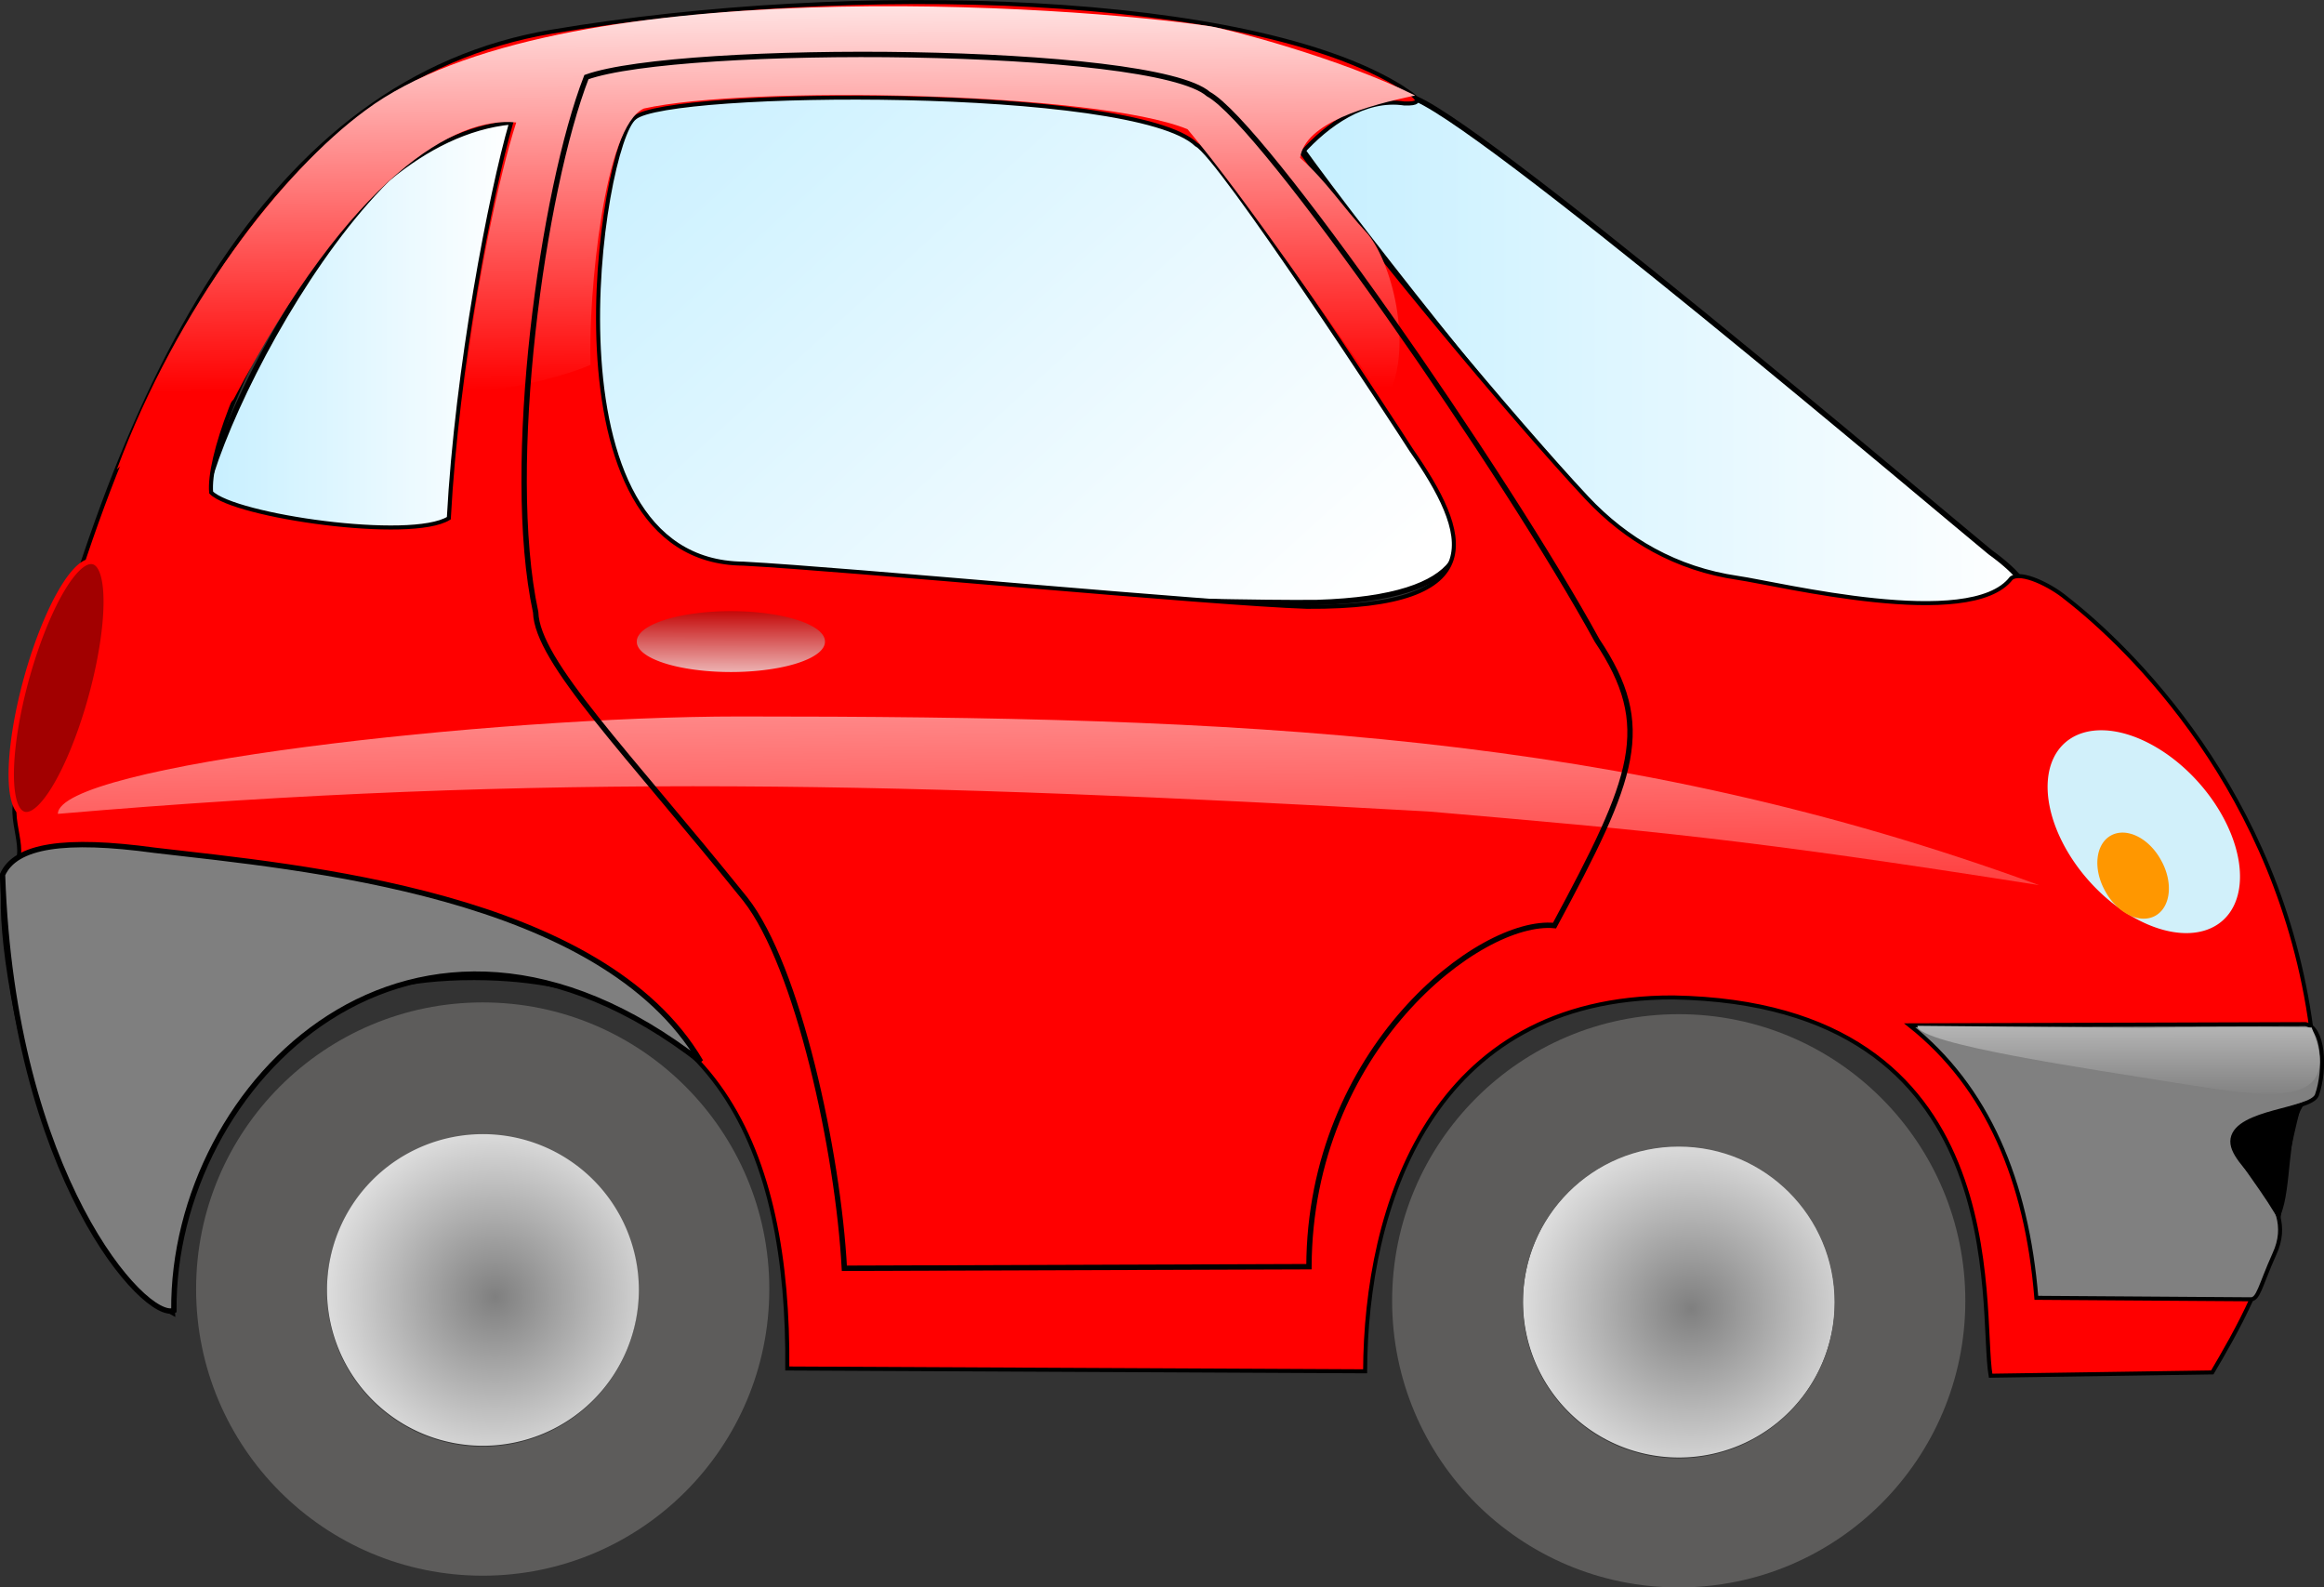 <?xml version="1.0" encoding="UTF-8" standalone="no"?>
<!-- Created with Sodipodi ("http://www.sodipodi.com/") -->
<svg
   xmlns:dc="http://purl.org/dc/elements/1.1/"
   xmlns:cc="http://creativecommons.org/ns#"
   xmlns:rdf="http://www.w3.org/1999/02/22-rdf-syntax-ns#"
   xmlns:svg="http://www.w3.org/2000/svg"
   xmlns="http://www.w3.org/2000/svg"
   xmlns:xlink="http://www.w3.org/1999/xlink"
   xmlns:sodipodi="http://sodipodi.sourceforge.net/DTD/sodipodi-0.dtd"
   xmlns:inkscape="http://www.inkscape.org/namespaces/inkscape"
   id="svg792"
   sodipodi:version="0.32"
   width="110.351"
   height="75.363"
   xml:space="preserve"
   sodipodi:docbase="/home/franck/Dessins/Vectoriels/Transports"
   sodipodi:docname="car.svg"
   inkscape:version="0.46"
   inkscape:output_extension="org.inkscape.output.svg.inkscape"
   sodipodi:modified="true"
   version="1.0"><rect width="100%" height="100%" fill="#333333" stroke="none"/><defs
     id="defs794"><inkscape:perspective
       sodipodi:type="inkscape:persp3d"
       inkscape:vp_x="0 : 197.29335 : 1"
       inkscape:vp_y="0 : 1000 : 0"
       inkscape:vp_z="577.7746 : 197.29335 : 1"
       inkscape:persp3d-origin="288.8873 : 131.5289 : 1"
       id="perspective55" /><linearGradient
       id="linearGradient641"><stop
         style="stop-color:#c20000;stop-opacity:1;"
         offset="0"
         id="stop642" /><stop
         style="stop-color:#ffffff;stop-opacity:1;"
         offset="1"
         id="stop643" /></linearGradient><linearGradient
       id="linearGradient837"><stop
         style="stop-color:#7f7f7f;stop-opacity:1;"
         offset="0"
         id="stop838" /><stop
         style="stop-color:#ffffff;stop-opacity:1;"
         offset="1"
         id="stop839" /></linearGradient><linearGradient
       id="linearGradient822"><stop
         style="stop-color:#c5efff;stop-opacity:1;"
         offset="0"
         id="stop823" /><stop
         style="stop-color:#ffffff;stop-opacity:1;"
         offset="1"
         id="stop824" /></linearGradient><linearGradient
       id="linearGradient817"><stop
         style="stop-color:#ff0000;stop-opacity:1;"
         offset="0"
         id="stop818" /><stop
         style="stop-color:#ffffff;stop-opacity:1;"
         offset="1"
         id="stop819" /></linearGradient><linearGradient
       xlink:href="#linearGradient817"
       id="linearGradient820"
       x1="0.477"
       y1="1.962"
       x2="0.148"
       y2="-1.769" /><linearGradient
       xlink:href="#linearGradient822"
       id="linearGradient821"
       x1="-0.183"
       y1="0.18"
       x2="0.941"
       y2="0.906" /><linearGradient
       xlink:href="#linearGradient822"
       id="linearGradient825" /><linearGradient
       xlink:href="#linearGradient822"
       id="linearGradient826" /><radialGradient
       xlink:href="#linearGradient837"
       id="radialGradient836"
       cx="0.539"
       cy="0.523"
       r="0.736"
       fx="0.539"
       fy="0.523" /><linearGradient
       xlink:href="#linearGradient837"
       id="linearGradient842"
       x1="0.497"
       y1="-0.039"
       x2="0.503"
       y2="2.481"
       gradientTransform="translate(-3.75943e-7,-1.774755e-6)" /><linearGradient
       xlink:href="#linearGradient817"
       id="linearGradient635"
       x1="0.305"
       y1="0.833"
       x2="0.295"
       y2="-0.1" /><linearGradient
       xlink:href="#linearGradient641"
       id="linearGradient640"
       x1="0.433"
       y1="-0.062"
       x2="0.426"
       y2="1.458"
       gradientTransform="translate(-1.789022e-8,1.461358e-6)" /><linearGradient
       inkscape:collect="always"
       xlink:href="#linearGradient822"
       id="linearGradient2217"
       gradientTransform="scale(0.809,1.236)"
       x1="131.659"
       y1="408.315"
       x2="229.128"
       y2="408.315"
       gradientUnits="userSpaceOnUse" /><linearGradient
       inkscape:collect="always"
       xlink:href="#linearGradient822"
       id="linearGradient2219"
       x1="125.346"
       y1="601.132"
       x2="313.03"
       y2="722.49"
       gradientTransform="scale(1.303,0.767)"
       gradientUnits="userSpaceOnUse" /><linearGradient
       inkscape:collect="always"
       xlink:href="#linearGradient822"
       id="linearGradient2221"
       gradientTransform="scale(1.162,0.86)"
       x1="326.738"
       y1="588.998"
       x2="483.788"
       y2="588.998"
       gradientUnits="userSpaceOnUse" /><linearGradient
       inkscape:collect="always"
       xlink:href="#linearGradient817"
       id="linearGradient2223"
       x1="89.36"
       y1="2317.97"
       x2="42.099"
       y2="1781.809"
       gradientTransform="scale(3.427,0.292)"
       gradientUnits="userSpaceOnUse" /><radialGradient
       inkscape:collect="always"
       xlink:href="#linearGradient837"
       id="radialGradient2225"
       cx="247.519"
       cy="744.922"
       fx="247.519"
       fy="744.922"
       r="104.718"
       gradientTransform="scale(0.996,1.004)"
       gradientUnits="userSpaceOnUse" /><radialGradient
       inkscape:collect="always"
       xlink:href="#linearGradient837"
       id="radialGradient2227"
       cx="247.519"
       cy="744.922"
       fx="247.519"
       fy="744.922"
       r="104.718"
       gradientTransform="scale(0.996,1.004)"
       gradientUnits="userSpaceOnUse" /><linearGradient
       inkscape:collect="always"
       xlink:href="#linearGradient837"
       id="linearGradient2229"
       gradientTransform="scale(2.431,0.411)"
       x1="251.352"
       y1="1645.478"
       x2="251.633"
       y2="1749.151"
       gradientUnits="userSpaceOnUse" /><linearGradient
       inkscape:collect="always"
       xlink:href="#linearGradient817"
       id="linearGradient2231"
       x1="110.365"
       y1="859.704"
       x2="108.424"
       y2="679.783"
       gradientTransform="scale(1.674,0.597)"
       gradientUnits="userSpaceOnUse" /><linearGradient
       inkscape:collect="always"
       xlink:href="#linearGradient641"
       id="linearGradient2233"
       gradientTransform="scale(1.764,0.567)"
       x1="136.488"
       y1="1014.844"
       x2="136.31"
       y2="1055.156"
       gradientUnits="userSpaceOnUse" /></defs><sodipodi:namedview
     id="base"
     inkscape:zoom="1.0186359"
     inkscape:cx="299.17373"
     inkscape:cy="8.0295114"
     inkscape:window-width="822"
     inkscape:window-height="719"
     inkscape:window-x="426"
     inkscape:window-y="55"
     inkscape:current-layer="svg792"
     showgrid="false" /><g
     id="g2196"
     transform="matrix(0.191,0,0,0.191,-10.92,-79.451)"><path
       sodipodi:nodetypes="cccc"
       id="path802"
       d="M 184.763,445.257 C 148.903,439.971 102.508,535.055 107.525,548.441 C 125.083,557.852 157.582,571.449 170.472,559.71 C 181.3,546.602 184.6,462.075 184.763,445.257 z"
       style="fill:url(#linearGradient2217);fill-opacity:1;fill-rule:evenodd;stroke:#000000;stroke-width:1pt;stroke-linecap:butt;stroke-linejoin:miter;stroke-opacity:1" /><path
       sodipodi:nodetypes="cccccc"
       id="path803"
       d="M 214.411,443.861 C 222.671,436.774 339.816,435.737 355.304,450.532 C 361.036,453.272 412.179,531.693 415.643,537.159 C 424.625,550.334 423.238,564.546 384.574,565.74 C 359.406,566.086 261.047,562.869 237.293,561.963 C 186.861,552.125 206.027,450.092 214.411,443.861 z"
       style="fill:url(#linearGradient2219);fill-opacity:1;fill-rule:evenodd;stroke:#000000;stroke-width:1pt;stroke-linecap:butt;stroke-linejoin:miter;stroke-opacity:1" /><path
       sodipodi:nodetypes="cccccc"
       id="path804"
       d="M 407.704,440.03 C 397.828,438.521 386.664,445.472 380.389,452.453 C 396.442,474.851 443.802,534.73 462.295,552.583 C 484.46,573.918 504.715,570.695 521.197,573.094 C 531.434,574.409 582.784,575.57 551.928,553.232 C 541.214,544.516 421.31,442.71 407.704,440.03 z"
       style="fill:url(#linearGradient2221);fill-opacity:1;fill-rule:evenodd;stroke:#000000;stroke-width:1pt;stroke-linecap:butt;stroke-linejoin:miter;stroke-opacity:1" /><path
       sodipodi:nodetypes="ccccccsscscccccccssccssccccccc"
       id="path809"
       d="M 184.261,446.425 C 140.645,450.745 108.189,521.465 109.662,538.394 C 115.408,544.262 159.406,550.616 168.752,544.783 C 170.739,507.646 179.159,463.936 184.261,446.425 z M 214.972,445.244 C 223.232,438.157 339.111,437.121 354.6,451.916 C 360.332,454.656 404.531,522.346 407.995,527.811 C 422.192,548.216 429.236,567.135 382.081,566.813 C 358.092,566.029 268.182,557.472 241.946,556.079 C 190.571,555.665 206.588,451.476 214.972,445.244 z M 405.76,437.774 C 368.318,414.268 269.572,411.186 194.368,423.835 C 123.811,435.701 85.513,510.054 61.889,613.329 C 58.153,618.821 65.356,628.655 59.672,632.226 C 52.733,634.247 65.683,724.573 100.2,742.488 C 98.19,715.183 107.432,658.974 175.086,659.105 C 235.652,659.236 253.346,702.309 252.899,756.148 L 396.546,756.846 C 396.713,716.186 412.749,663.742 473.184,663.915 C 558.618,665.444 549.201,741.114 552.043,757.945 L 607.152,757.128 C 612.627,747.779 622.495,731.192 624.367,713.596 C 625.876,696.636 632.835,679.94 631.765,671.646 C 623.869,612.704 586.38,576.737 570.809,564.647 C 567.044,561.495 559.609,557.796 557.178,559.71 C 547.053,572.912 499.435,561.115 489.222,559.63 C 473.897,557.401 461.436,550.162 451.665,539.722 C 434.141,520.997 396.86,476.378 380.806,453.981 C 387.081,446.999 396.444,440.191 406.32,441.701 C 413.236,441.926 406.561,438.507 405.76,437.774 z"
       style="font-size:12px;fill:#ff0000;fill-opacity:1;fill-rule:evenodd;stroke:#000000;stroke-width:1" /><path
       sodipodi:nodetypes="ccccc"
       id="path811"
       d="M 100.399,741.716 C 93.312,744.53 60.307,708.394 57.802,633.405 C 61.036,626.132 73.282,624.287 95.606,627.331 C 131.808,631.56 206.853,638.002 231.367,679.869 C 160.235,624.725 99.937,685.181 100.399,741.716 z"
       style="fill:#7f7f7f;fill-opacity:1;fill-rule:evenodd;stroke:#000000;stroke-width:1pt;stroke-linecap:butt;stroke-linejoin:miter;stroke-opacity:1" /><path
       sodipodi:nodetypes="cccssscc"
       id="path813"
       d="M 531.932,670.846 C 551.275,686.201 561.052,709.497 563.415,738.581 L 616.567,738.945 C 618.634,739.129 618.994,735.718 622.614,727.657 C 629.086,713.705 610.948,705.956 612.198,699.022 C 613.448,692.087 631.5,692.056 633.148,688.235 C 635.465,681.686 634.794,671.285 630.332,670.551 L 531.932,670.846 z"
       style="font-size:12px;fill:#808080;fill-rule:evenodd;stroke:#000000;stroke-opacity:1" /><path
       sodipodi:nodetypes="ccccc"
       id="path816"
       d="M 564.107,636.002 C 490.875,624.447 467.033,622.419 412.327,617.694 C 285.571,610.607 192.04,607.911 71.562,618.285 C 71.562,606.216 179.266,594.071 241.059,594.071 C 366.634,594.071 460.164,597.948 564.107,636.002 z"
       style="font-size:12px;fill:url(#linearGradient2223);fill-rule:evenodd;stroke-width:1" /><path
       transform="matrix(0.547,0,0,0.542,342.759,335.938)"
       sodipodi:ry="71.460358"
       sodipodi:rx="70.869789"
       sodipodi:cy="744.66919"
       sodipodi:cx="240.95724"
       d="M 311.827,744.669 A 70.87,71.46 0 1 1 170.087,744.669 A 70.87,71.46 0 1 1 311.827,744.669 z"
       id="path830"
       style="fill:url(#radialGradient2225);fill-opacity:1;fill-rule:evenodd;stroke:none;stroke-width:1pt;stroke-linecap:butt;stroke-linejoin:miter;stroke-opacity:1"
       sodipodi:type="arc" /><path
       id="path834"
       d="M 215.924,736.819 C 215.924,758.22 198.576,775.569 177.174,775.569 C 155.774,775.569 138.425,758.22 138.425,736.819 C 138.425,715.418 155.774,698.069 177.174,698.069 C 198.576,698.069 215.924,715.418 215.924,736.819 z M 248.424,736.401 C 248.424,775.751 216.525,807.651 177.174,807.651 C 137.824,807.651 105.924,775.751 105.924,736.401 C 105.924,697.051 137.824,665.151 177.174,665.151 C 216.525,665.151 248.424,697.051 248.424,736.401 z"
       style="font-size:12px;fill:#5d5c5b;fill-opacity:1;fill-rule:evenodd;stroke-width:1" /><path
       id="path835"
       d="M 513.259,739.742 C 513.259,761.143 495.91,778.492 474.509,778.492 C 453.108,778.492 435.759,761.143 435.759,739.742 C 435.759,718.341 453.108,700.992 474.509,700.992 C 495.91,700.992 513.259,718.341 513.259,739.742 z M 545.759,739.324 C 545.759,778.675 513.859,810.574 474.509,810.574 C 435.159,810.574 403.259,778.675 403.259,739.324 C 403.259,699.974 435.159,668.074 474.509,668.074 C 513.859,668.074 545.759,699.974 545.759,739.324 z"
       style="font-size:12px;fill:#5d5c5b;fill-opacity:1;fill-rule:evenodd;stroke-width:1" /><path
       transform="matrix(0.547,0,0,0.542,45.425,333.015)"
       sodipodi:ry="71.460358"
       sodipodi:rx="70.869789"
       sodipodi:cy="744.66919"
       sodipodi:cx="240.95724"
       d="M 311.827,744.669 A 70.87,71.46 0 1 1 170.087,744.669 A 70.87,71.46 0 1 1 311.827,744.669 z"
       id="path840"
       style="fill:url(#radialGradient2227);fill-opacity:1;fill-rule:evenodd;stroke:none;stroke-width:1pt;stroke-linecap:butt;stroke-linejoin:miter;stroke-opacity:1"
       sodipodi:type="arc" /><path
       sodipodi:nodetypes="ccccc"
       id="path843"
       d="M 661.501,694.351 C 656.49,694.323 651.9,694.267 605.604,693.849 C 572.252,694.267 568.916,693.906 563.487,693.933 C 554.3,671.827 578.099,677.313 597.669,680.236 C 618.074,683.577 661.501,689.784 661.501,694.351 z"
       style="font-size:12px;fill:url(#linearGradient2229);fill-rule:evenodd;stroke-width:1"
       transform="matrix(-1,0,0,-1,1195.338,1365.316)" /><path
       transform="matrix(0.748,-0.664,0.664,0.748,-261.215,522.311)"
       sodipodi:ry="29.529053"
       sodipodi:rx="18.308014"
       sodipodi:cy="640.13635"
       sodipodi:cx="569.91113"
       d="M 588.219,640.136 A 18.308,29.529 0 1 1 551.603,640.136 A 18.308,29.529 0 1 1 588.219,640.136 z"
       id="path810"
       style="fill:#d1f0fa;fill-opacity:1;fill-rule:evenodd;stroke:none;stroke-width:1pt;stroke-linecap:butt;stroke-linejoin:miter;stroke-opacity:1"
       sodipodi:type="arc" /><path
       sodipodi:nodetypes="cccccccccccccc"
       id="path636"
       d="M 86.225,532.65 C 95.848,523.6 106.451,524.915 115.237,515.271 C 144.695,459.286 170.574,444.818 185.512,446.418 C 181.294,459.466 175.434,486.775 172.512,513.151 C 178.689,513.915 195.859,510.243 203.962,506.67 C 203.434,488.933 207.352,447.296 217.242,442.949 C 242.986,437.213 329.678,438.787 352.402,448.095 C 367.781,466.511 388.312,497.174 401.6,515.531 C 408.732,504.088 403.767,482.134 397.232,474.161 C 390.38,466.722 387.261,461.377 380.383,455.199 C 381.636,446.486 397.214,442.175 408.992,439.713 C 390.093,430.311 362.254,423.203 358.225,422.532 C 323.938,417.409 195.11,408.22 147.99,443.419 C 127.381,458.559 101.253,492.129 86.225,532.65 z"
       style="fill:url(#linearGradient2231);fill-opacity:1;fill-rule:evenodd;stroke:none;stroke-width:1pt;stroke-linecap:butt;stroke-linejoin:miter;stroke-opacity:1" /><path
       sodipodi:nodetypes="ccccccccc"
       id="path827"
       d="M 202.956,435.143 C 192.098,463.065 182.491,531.714 190.341,568.152 C 190.702,580.486 212.934,602.782 242.476,639.508 C 255.554,656.162 265.539,702.367 267.08,731.234 L 382.583,730.839 C 382.77,676.812 425.112,644.221 443.637,646.047 C 463.468,609.202 468.551,596.588 454.217,575.187 C 431.648,533.912 371.085,446.648 357.587,439.36 C 343.786,427.335 226.282,426.789 202.956,435.143 z"
       style="fill:none;fill-opacity:1;fill-rule:evenodd;stroke:#000000;stroke-width:1pt;stroke-linecap:butt;stroke-linejoin:miter;stroke-opacity:1" /><path
       transform="matrix(0.875,-0.484,0.484,0.875,-232.04,357.299)"
       sodipodi:ry="11.27533"
       sodipodi:rx="7.9345093"
       sodipodi:cy="638.51569"
       sodipodi:cx="583.3941"
       d="M 591.329,638.516 A 7.935,11.275 0 1 1 575.46,638.516 A 7.935,11.275 0 1 1 591.329,638.516 z"
       id="path637"
       style="fill:#ff9700;fill-opacity:1;fill-rule:evenodd;stroke:none;stroke-width:1pt;stroke-linecap:butt;stroke-linejoin:miter;stroke-opacity:1"
       sodipodi:type="arc" /><path
       sodipodi:nodetypes="ccc"
       id="path638"
       d="M 628.87,690.962 C 604.871,698.755 612.179,699.088 623.554,717.683 C 626.219,711.116 625.143,697.535 628.87,690.962 z"
       style="fill:#000000;fill-opacity:1;fill-rule:evenodd;stroke:#000000;stroke-width:1pt;stroke-linecap:butt;stroke-linejoin:miter;stroke-opacity:1" /><path
       transform="translate(-5.011,-8.352)"
       sodipodi:ry="7.5168762"
       sodipodi:rx="23.385887"
       sodipodi:cy="583.8092"
       sodipodi:cx="243.88141"
       d="M 267.267,583.809 A 23.386,7.517 0 1 1 220.496,583.809 A 23.386,7.517 0 1 1 267.267,583.809 z"
       id="path639"
       style="fill:url(#linearGradient2233);fill-opacity:1;fill-rule:evenodd;stroke:none;stroke-width:1pt;stroke-linecap:butt;stroke-linejoin:miter;stroke-opacity:1"
       sodipodi:type="arc" /><path
       transform="matrix(0.964,0.265,-0.265,0.964,152.853,2.235)"
       sodipodi:ry="32.573212"
       sodipodi:rx="8.3521004"
       sodipodi:cy="585.47961"
       sodipodi:cx="76.839355"
       d="M 85.191,585.48 A 8.352,32.573 0 1 1 68.487,585.48 A 8.352,32.573 0 1 1 85.191,585.48 z"
       id="path644"
       style="fill:#a20000;fill-opacity:1;fill-rule:evenodd;stroke:#ff0000;stroke-width:1pt;stroke-linecap:butt;stroke-linejoin:miter;stroke-opacity:1"
       sodipodi:type="arc" /></g></svg>